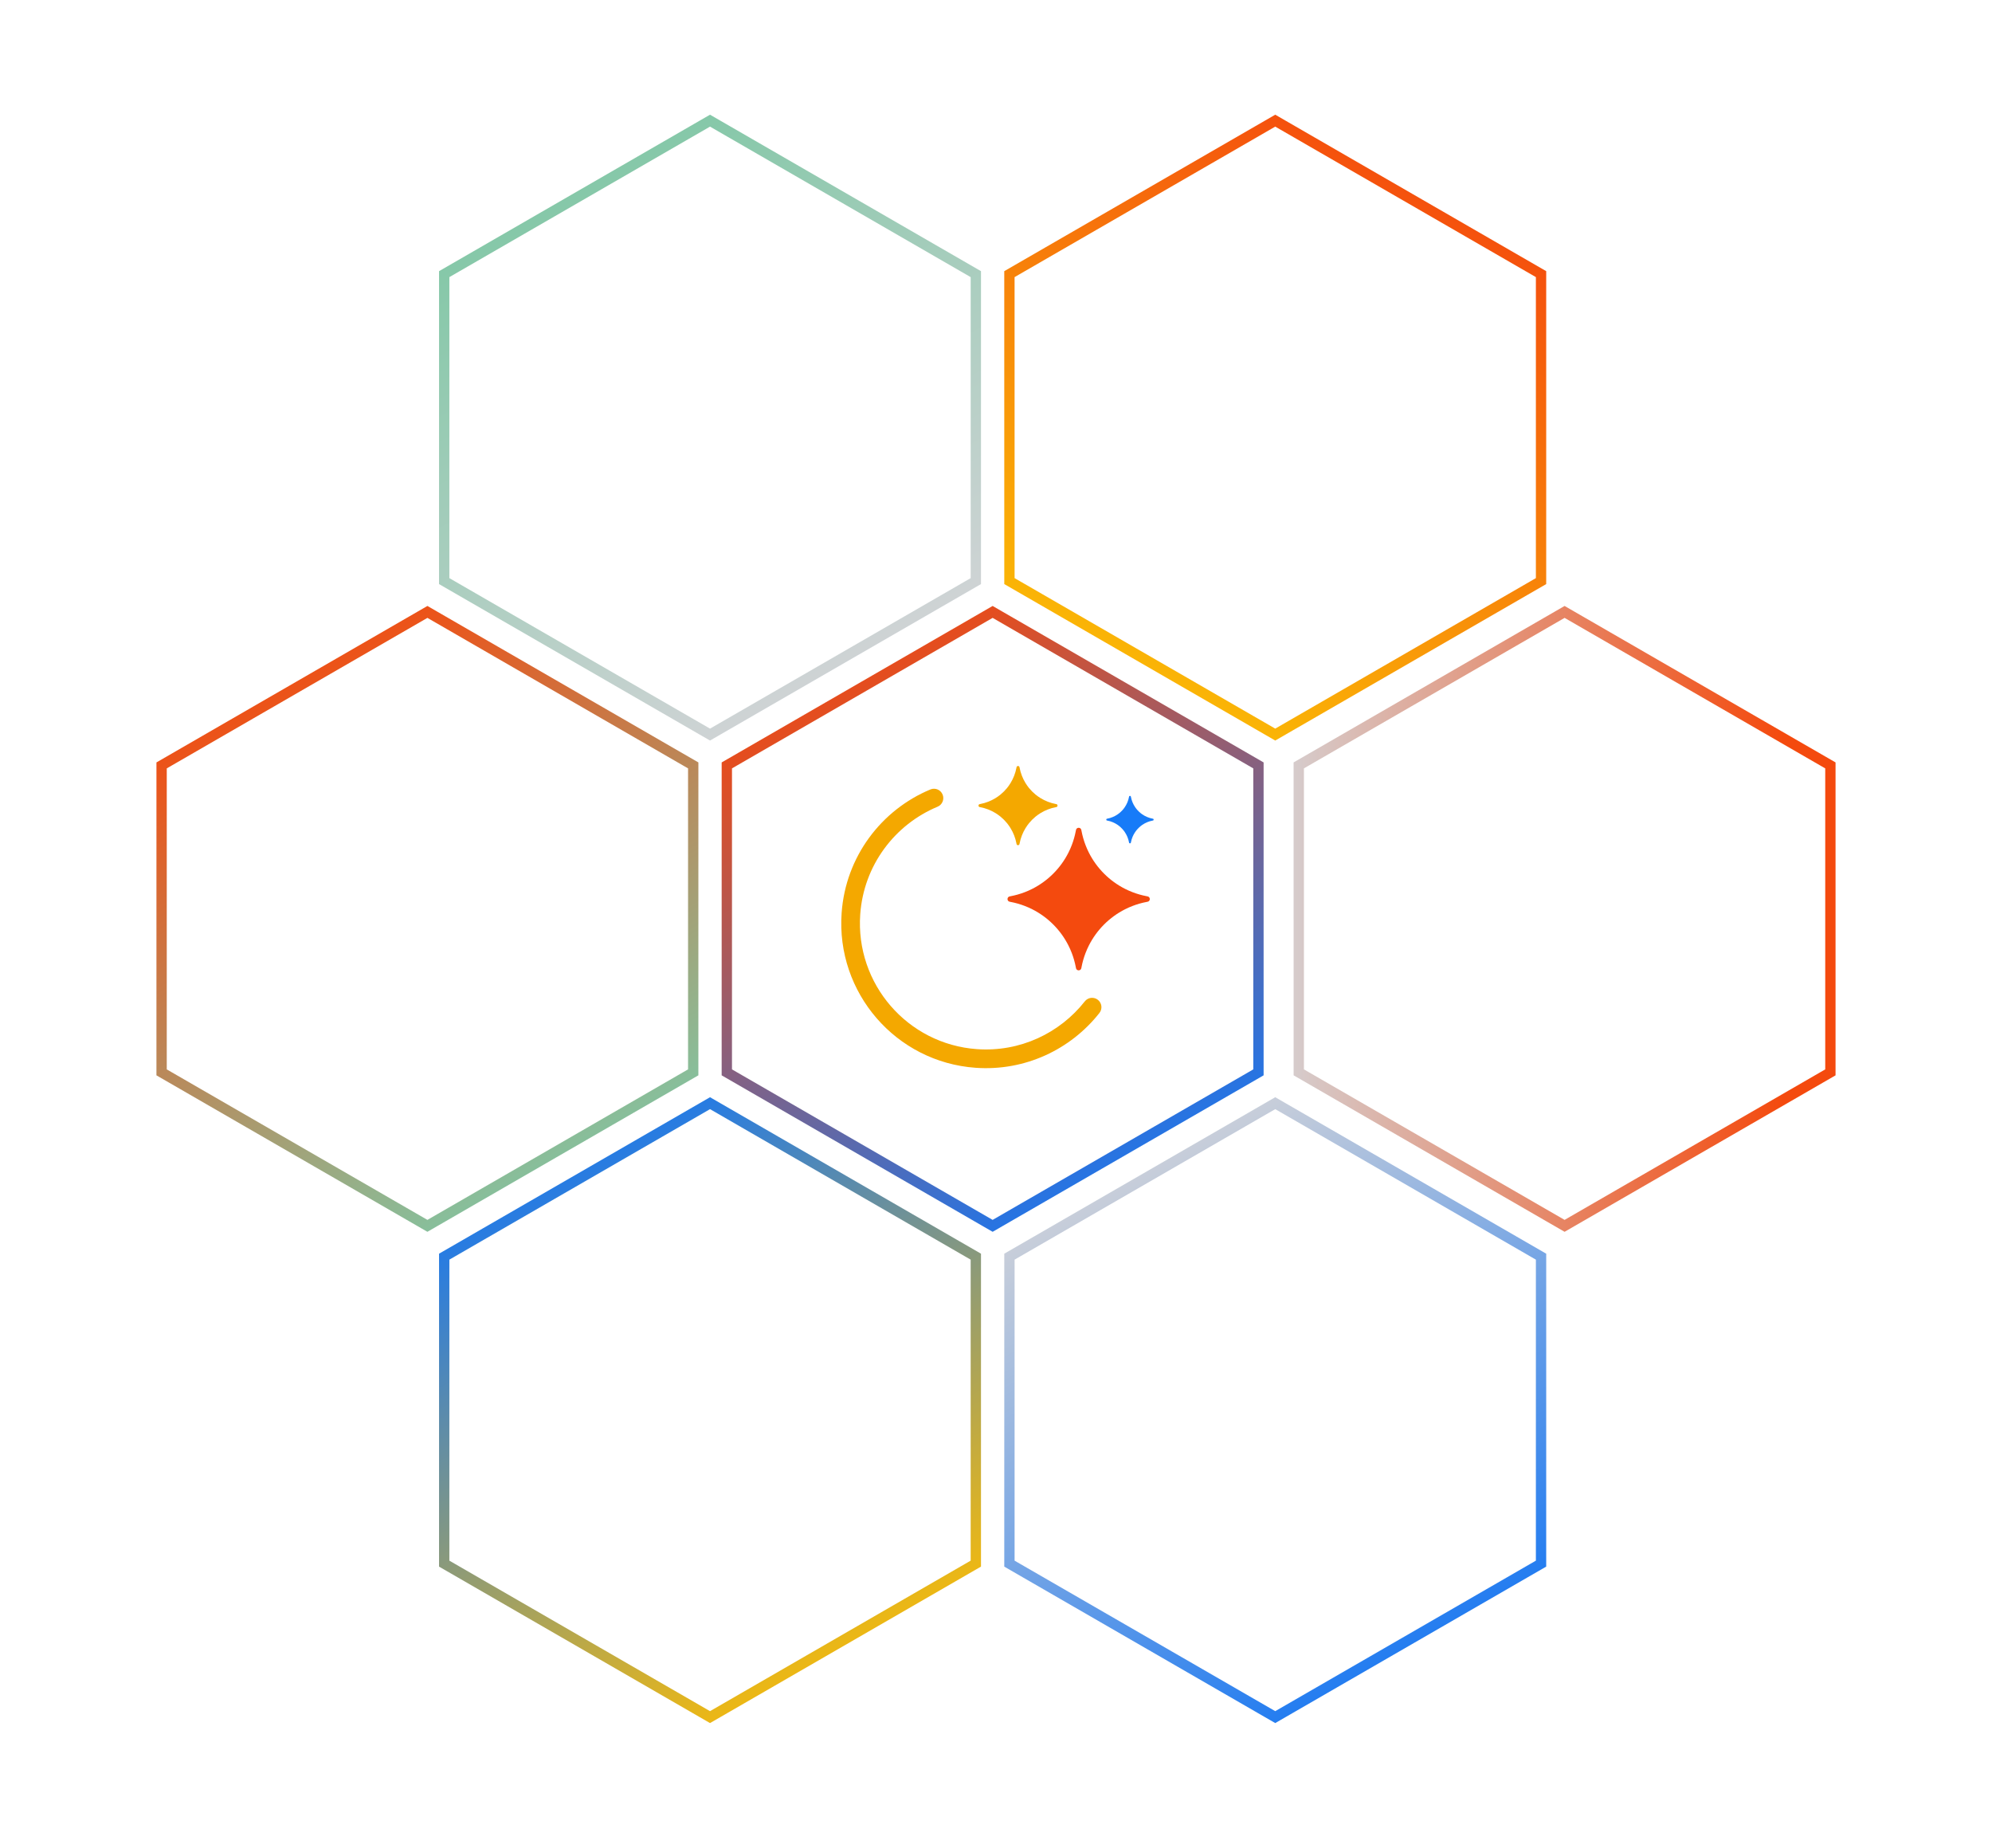 <svg width="193" height="179" viewBox="0 0 193 179" fill="none" xmlns="http://www.w3.org/2000/svg">
<path d="M123.555 11.689L149.308 26.557L149.308 56.295L123.555 71.163L97.802 56.295L97.8 26.557L123.555 11.689Z" stroke="url(#paint0_linear_895_51)"/>
<path d="M43.039 26.557L68.792 11.689L94.546 26.558L94.546 56.295L68.792 71.164L43.038 56.296L43.039 26.557Z" stroke="url(#paint1_linear_895_51)"/>
<path d="M15.658 74.149L41.411 59.28L67.165 74.149L67.164 103.886L41.411 118.755L15.657 103.887L15.658 74.149Z" stroke="url(#paint2_linear_895_51)"/>
<path d="M70.421 74.149L96.174 59.28L121.928 74.149L121.928 103.886L96.174 118.755L70.42 103.887L70.421 74.149Z" stroke="url(#paint3_linear_895_51)"/>
<path d="M97.802 121.74L123.555 106.872L149.309 121.741L149.308 151.478L123.555 166.347L97.801 151.479L97.802 121.74Z" stroke="url(#paint4_linear_895_51)"/>
<path d="M43.039 121.74L68.792 106.872L94.546 121.741L94.546 151.478L68.792 166.347L43.038 151.479L43.039 121.74Z" stroke="url(#paint5_linear_895_51)"/>
<path d="M151.589 59.28L177.342 74.149L177.342 103.887L151.589 118.755L125.835 103.886L125.834 74.148L151.589 59.28Z" stroke="url(#paint6_linear_895_51)"/>
<path fill-rule="evenodd" clip-rule="evenodd" d="M106.371 96.86C106.764 97.17 106.83 97.74 106.521 98.132C103.745 101.655 99.33 103.787 94.52 103.443C86.802 102.891 80.992 96.177 81.543 88.445C81.933 82.968 85.409 78.452 90.143 76.48C90.605 76.287 91.133 76.505 91.325 76.968C91.517 77.429 91.299 77.96 90.838 78.151C86.712 79.871 83.685 83.805 83.346 88.573C82.866 95.308 87.926 101.156 94.648 101.636C98.835 101.936 102.681 100.083 105.102 97.01C105.411 96.617 105.98 96.55 106.371 96.86Z" fill="#F4A800"/>
<path fill-rule="evenodd" clip-rule="evenodd" d="M99.282 87.763C98.848 87.596 98.396 87.466 97.929 87.377C97.898 87.371 97.865 87.364 97.833 87.358C97.542 87.307 97.542 86.888 97.833 86.838C97.865 86.832 97.898 86.825 97.929 86.819C98.396 86.73 98.848 86.6 99.282 86.433C99.535 86.337 99.78 86.228 100.019 86.106C101.527 85.342 102.756 84.111 103.519 82.6C103.64 82.361 103.749 82.115 103.845 81.862C104.011 81.427 104.141 80.975 104.23 80.506C104.236 80.475 104.243 80.443 104.249 80.41C104.3 80.119 104.718 80.119 104.768 80.41C104.774 80.443 104.781 80.475 104.787 80.506C104.876 80.975 105.006 81.427 105.172 81.862C105.268 82.115 105.377 82.361 105.498 82.6C106.261 84.111 107.49 85.342 108.998 86.106C109.237 86.228 109.482 86.337 109.735 86.433C110.169 86.6 110.621 86.73 111.088 86.819C111.119 86.825 111.152 86.832 111.184 86.838C111.475 86.888 111.475 87.307 111.184 87.358C111.152 87.364 111.119 87.371 111.088 87.377C110.621 87.466 110.169 87.596 109.735 87.763C109.482 87.859 109.237 87.968 108.998 88.09C107.49 88.854 106.261 90.085 105.498 91.596C105.377 91.835 105.268 92.081 105.172 92.334C105.006 92.768 104.876 93.221 104.787 93.689C104.781 93.721 104.774 93.753 104.768 93.786C104.718 94.077 104.3 94.077 104.249 93.786C104.243 93.753 104.236 93.721 104.23 93.689C104.141 93.221 104.011 92.768 103.845 92.334C103.749 92.081 103.64 91.835 103.519 91.596C102.756 90.085 101.527 88.854 100.019 88.09C99.78 87.968 99.535 87.859 99.282 87.763Z" fill="#F44A0E"/>
<path fill-rule="evenodd" clip-rule="evenodd" d="M96.455 78.77C96.01 78.497 95.511 78.299 94.979 78.197C94.961 78.195 94.944 78.192 94.925 78.188C94.764 78.159 94.764 77.927 94.925 77.899C94.944 77.895 94.961 77.892 94.979 77.889C95.511 77.787 96.01 77.589 96.455 77.316C96.624 77.211 96.787 77.097 96.941 76.971C97.168 76.784 97.377 76.575 97.564 76.347C97.689 76.193 97.804 76.03 97.908 75.86C98.181 75.414 98.378 74.915 98.48 74.382C98.483 74.363 98.486 74.346 98.49 74.328C98.518 74.167 98.75 74.167 98.778 74.328C98.782 74.346 98.785 74.363 98.788 74.382C98.89 74.915 99.087 75.415 99.36 75.86C99.464 76.03 99.579 76.193 99.704 76.347C99.891 76.575 100.1 76.784 100.327 76.971C100.481 77.097 100.644 77.211 100.813 77.316C101.258 77.589 101.756 77.787 102.289 77.889C102.307 77.892 102.324 77.895 102.342 77.899C102.503 77.927 102.503 78.159 102.342 78.188C102.324 78.192 102.307 78.195 102.289 78.197C101.756 78.299 101.258 78.497 100.813 78.77C100.644 78.875 100.481 78.99 100.327 79.115C100.1 79.302 99.891 79.512 99.704 79.74C99.579 79.894 99.464 80.056 99.36 80.226C99.087 80.672 98.889 81.171 98.788 81.705C98.785 81.723 98.782 81.74 98.778 81.758C98.75 81.92 98.518 81.92 98.49 81.758C98.486 81.74 98.483 81.723 98.48 81.705C98.378 81.171 98.181 80.672 97.908 80.226C97.804 80.056 97.689 79.894 97.564 79.74C97.377 79.512 97.168 79.302 96.941 79.115C96.787 78.99 96.624 78.875 96.455 78.77Z" fill="#F4A800"/>
<path fill-rule="evenodd" clip-rule="evenodd" d="M108.97 80.595C109.172 80.891 109.317 81.231 109.387 81.599C109.389 81.608 109.391 81.62 109.394 81.631C109.411 81.727 109.549 81.727 109.566 81.631C109.569 81.62 109.57 81.608 109.573 81.599C109.642 81.231 109.788 80.891 109.99 80.595C110.059 80.496 110.134 80.4 110.216 80.311C110.271 80.252 110.329 80.194 110.388 80.138C110.477 80.056 110.573 79.981 110.672 79.912C110.967 79.71 111.306 79.564 111.673 79.495C111.683 79.492 111.694 79.49 111.705 79.488C111.801 79.471 111.801 79.332 111.705 79.315C111.694 79.312 111.683 79.311 111.673 79.308C111.306 79.239 110.967 79.093 110.672 78.891C110.573 78.821 110.477 78.746 110.388 78.664C110.329 78.609 110.271 78.551 110.216 78.492C110.134 78.403 110.059 78.306 109.99 78.207C109.788 77.912 109.642 77.572 109.573 77.204C109.57 77.194 109.569 77.183 109.566 77.172C109.549 77.075 109.411 77.075 109.394 77.172C109.391 77.183 109.389 77.194 109.387 77.204C109.317 77.572 109.172 77.912 108.97 78.207C108.901 78.306 108.826 78.403 108.744 78.492C108.689 78.551 108.631 78.609 108.572 78.664C108.483 78.746 108.387 78.821 108.288 78.891C107.993 79.093 107.654 79.239 107.287 79.308C107.277 79.311 107.265 79.312 107.254 79.315C107.158 79.332 107.158 79.471 107.254 79.488C107.265 79.49 107.277 79.492 107.287 79.495C107.654 79.564 107.993 79.71 108.288 79.912C108.387 79.981 108.483 80.056 108.572 80.138C108.631 80.194 108.689 80.252 108.744 80.311C108.826 80.4 108.901 80.496 108.97 80.595Z" fill="#177BF8"/>
<defs>
<linearGradient id="paint0_linear_895_51" x1="138.713" y1="15.172" x2="108.398" y2="67.68" gradientUnits="userSpaceOnUse">
<stop stop-color="#F44A0E"/>
<stop offset="1" stop-color="#FBBC05"/>
</linearGradient>
<linearGradient id="paint1_linear_895_51" x1="53.635" y1="15.172" x2="83.95" y2="67.68" gradientUnits="userSpaceOnUse">
<stop stop-color="#80C7A5"/>
<stop offset="1" stop-color="#D4D4D8"/>
</linearGradient>
<linearGradient id="paint2_linear_895_51" x1="26.253" y1="62.764" x2="56.569" y2="115.271" gradientUnits="userSpaceOnUse">
<stop stop-color="#F44A0E"/>
<stop offset="1" stop-color="#80C7A5"/>
</linearGradient>
<linearGradient id="paint3_linear_895_51" x1="81.017" y1="62.764" x2="111.332" y2="115.271" gradientUnits="userSpaceOnUse">
<stop stop-color="#F44A0E"/>
<stop offset="1" stop-color="#1877F2"/>
</linearGradient>
<linearGradient id="paint4_linear_895_51" x1="108.398" y1="110.355" x2="138.713" y2="162.863" gradientUnits="userSpaceOnUse">
<stop stop-color="#D4D4D8"/>
<stop offset="1" stop-color="#1877F2"/>
</linearGradient>
<linearGradient id="paint5_linear_895_51" x1="53.635" y1="110.355" x2="83.95" y2="162.863" gradientUnits="userSpaceOnUse">
<stop stop-color="#1877F2"/>
<stop offset="1" stop-color="#FBBC05"/>
</linearGradient>
<linearGradient id="paint6_linear_895_51" x1="172.777" y1="89.343" x2="122.252" y2="89.343" gradientUnits="userSpaceOnUse">
<stop stop-color="#F44A0E"/>
<stop offset="1" stop-color="#D4D4D8"/>
</linearGradient>
</defs>
</svg>
